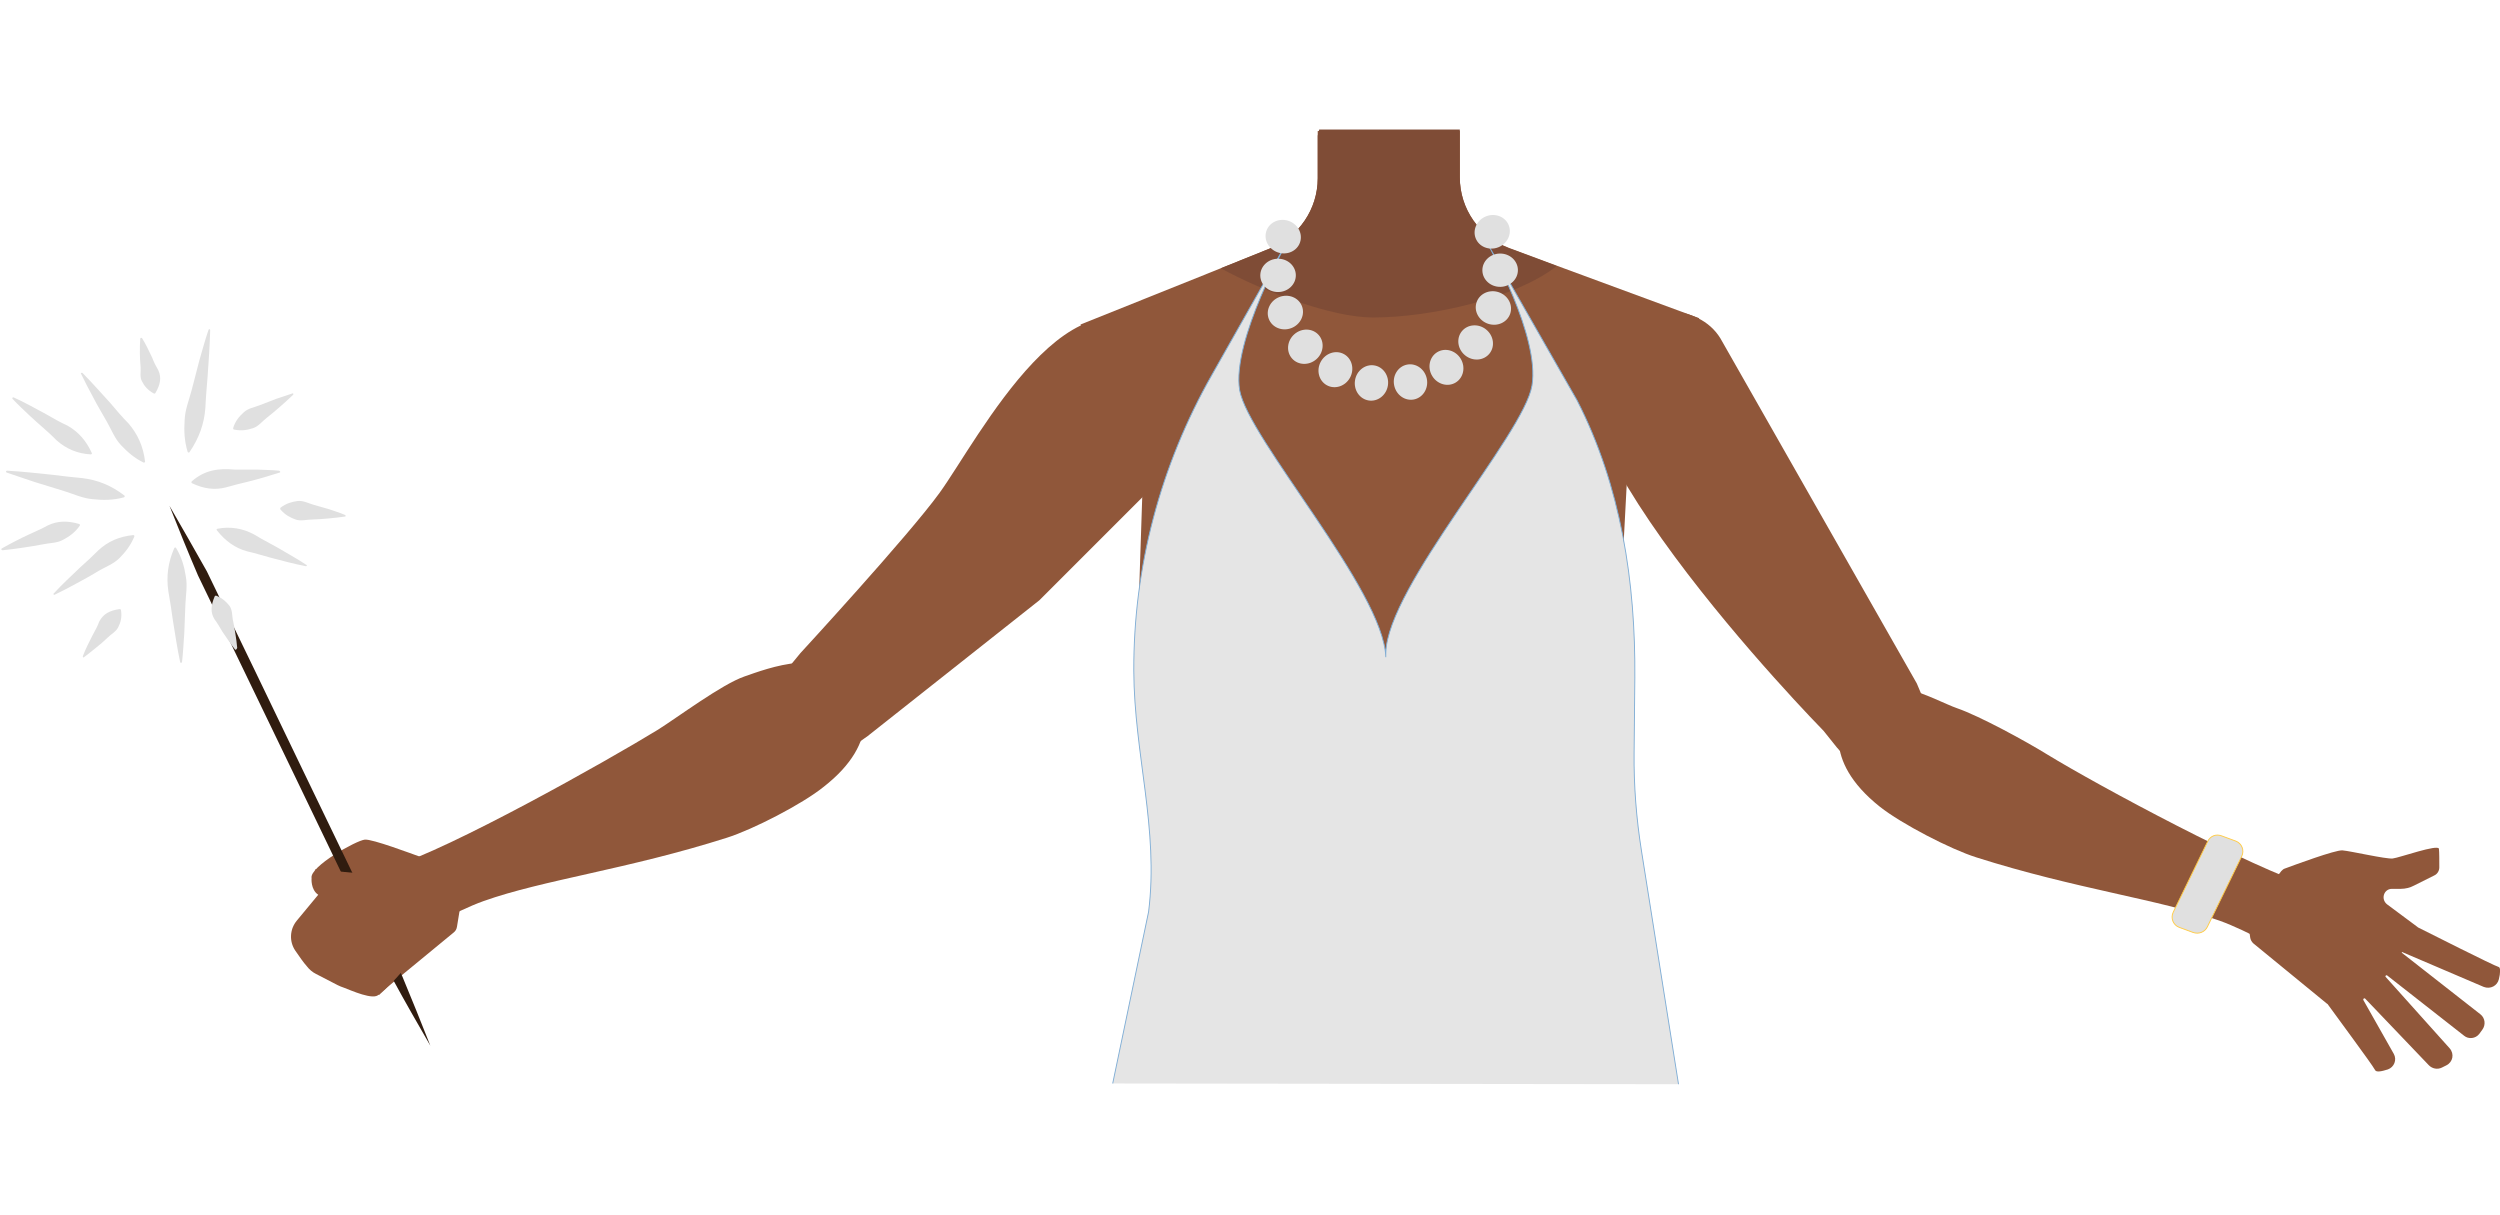 <?xml version="1.0" encoding="utf-8"?>
<!-- Generator: Adobe Illustrator 26.0.3, SVG Export Plug-In . SVG Version: 6.00 Build 0)  -->
<svg version="1.1" id="Layer_1" xmlns="http://www.w3.org/2000/svg" xmlns:xlink="http://www.w3.org/1999/xlink" x="0px" y="0px"
	 viewBox="0 0 675.6 328.3" style="enable-background:new 0 0 675.6 328.3;" xml:space="preserve">
<style type="text/css">
	.st0{fill:#90573A;}
	.st1{fill:#7F4C36;}
	.st2{fill:#E0E0E0;stroke:#FFCB45;stroke-width:0.25;stroke-miterlimit:10;}
	.st3{fill:#E5E5E5;stroke:#7FADD5;stroke-width:0.25;stroke-miterlimit:10;}
	.st4{fill:#E0E0E0;}
	.st5{fill:#301C0F;}
</style>
<path class="st0" d="M439.9,125.3l-2.4,45.5l-16.5,48h-92.1l-21.4-48.7l1.5-45.6l-17-36.8l37.9-15.2l13.4-5.4
	c7.7-3.1,12.8-10.6,12.8-18.9V35.4h38.4v12.5c0,8.5,5.3,16.1,13.3,19.1l12.9,4.8L459.2,86L439.9,125.3z"/>
<path class="st1" d="M420.7,71.9c-11.1,8.7-34,13.9-49.7,13.9c-11.1,0-29.6-7-41.1-13.3l13.4-5.4c7.7-3.1,12.8-10.6,12.8-18.9V36.7
	l0.3-1.3l0.1-0.4h38v13c0,8.5,5.3,16.1,13.3,19.1L420.7,71.9z"/>
<g id="Calque_3">
	<path class="st0" d="M115.1,232.5c-0.3-0.4-0.7-0.6-1.1-0.8c-2.8-1-13.4-5-15.4-4.8c-2.3,0.2-15,7.3-14.4,10.4c0,0-0.3,3.1,1.8,4.5
		l-5.8,7c-1.9,2.3-2.1,5.6-0.4,8.1c1.1,1.6,2.2,3.2,3.1,4.2c0.7,0.9,1.5,1.6,2.5,2.1l5.8,3c0.6,0.3,1.1,0.5,1.7,0.7
		c1.9,0.7,8.2,3.6,9.5,1.8c0.1-0.2,0.3-0.3,0.4-0.4l19.8-16.3c0.5-0.4,0.8-0.9,0.9-1.6l0.8-4.9c0.1-0.7-0.1-1.4-0.5-1.9L115.1,232.5
		z"/>
	<path class="st0" d="M231.1,185.4c-7.3-11.2-23.8-4.7-29.9-2.6s-18,11-23.4,14.4c-14.2,8.7-56.3,32.3-71.9,37
		c-10.9,3.2,5.6,18.7,5.6,18.7s11.6-6.7,19.2-9.4c16-5.7,39-8.6,65.7-17.1c7-2.2,20.4-9.1,26.1-13.7
		C238.6,200.2,233.3,188.7,231.1,185.4z"/>
	<path class="st0" d="M616.5,235.4c0.3-0.3,0.6-0.6,1-0.7c2.7-1,13.5-5,15.5-4.9c2.3,0.2,11.8,2.4,13.6,2.2s12.4-4,12.5-2.6
		c0.1,0.9,0.1,3.3,0.1,5c0,0.9-0.5,1.8-1.4,2.2l-5.4,2.7c-1.1,0.6-2.4,0.9-3.6,0.9h-2.4c-2.2,0-3.1,2.8-1.3,4.2l8.2,6.1
		c0.1,0.1,0.2,0.2,0.3,0.2c2,1,20.4,10.3,21.6,10.6c0.6,0.1,0.5,1.7,0.1,3.3c-0.4,1.8-2.3,2.8-4.1,2.1l-22-9.4
		c-0.1-0.1-0.2,0.1-0.1,0.2l21.2,16.6c1.3,1,1.5,2.9,0.5,4.2l-0.8,1.1c-1,1.3-2.9,1.5-4.1,0.5l-20.8-16.3c-0.3-0.2-0.6,0.2-0.4,0.4
		l17.3,19.3c1.3,1.5,0.9,3.7-0.9,4.6l-1.2,0.6c-1.2,0.6-2.6,0.3-3.5-0.6l-17.2-18c-0.2-0.3-0.7,0-0.5,0.4l8.2,14.5
		c0.9,1.6,0.1,3.6-1.6,4.2c-1.6,0.5-3.2,0.9-3.5,0.1c-0.7-1.4-11.2-15.5-12.6-17.5c-0.1-0.2-0.2-0.3-0.4-0.4l-19.9-16.3
		c-0.4-0.4-0.7-0.9-0.8-1.5l-0.7-5c-0.1-0.6,0.1-1.3,0.5-1.8L616.5,235.4z"/>
	<path class="st0" d="M499.4,190.5c7.3-11.2,23.4-1.2,29.5,0.9s18.7,9,24.2,12.4c14.2,8.7,55.9,31,71.5,35.7
		c10.9,3.3-5.6,18.7-5.6,18.7s-11.6-6.7-19.2-9.4c-16-5.7-39-8.6-65.7-17.1c-7-2.2-20.3-9.1-26.1-13.7
		C491.9,205.2,497.3,193.7,499.4,190.5z"/>
	<path class="st0" d="M518,184.7l1.6,3.8c2.7,6.5-0.1,14-6.4,17.2l0,0c-5.8,2.8-12.7,1.3-16.8-3.7l-3.6-4.5
		c0,0-87.9-89.5-58.7-108.9l0,0c9.4-6.3,24.8-6.9,30.8,2.8L518,184.7z"/>
	<path class="st0" d="M280.9,162.2l-46.4,36.7l-3.4,2.4c-6,4.1-14.1,2.9-18.6-2.8l0,0c-4.1-5.1-4.1-12.4,0.1-17.5l3.7-4.5
		c0,0,29.2-31.7,37.6-43.3c10.3-14.2,36.7-66.2,60.9-40.1c0,0,10.4,25.2,2,33.2L280.9,162.2z"/>
</g>
<path class="st2" d="M600.4,225.9l3.8,1.4c1.6,0.6,2.4,2.5,1.6,4.1l-9.3,19.1c-0.7,1.4-2.3,2-3.8,1.5l-3.8-1.4
	c-1.6-0.6-2.4-2.5-1.6-4.1l9.3-19.1C597.3,225.9,598.9,225.3,600.4,225.9z"/>
<path class="st3" d="M453.6,293l-10-63c-1.4-8.8-2.1-17.7-2-26.6l0.2-20.2c0.2-25.8-3.7-51.8-15.6-75l-23.9-41.8
	c0,0,13.9,24.5,11.7,37.8c-2.2,13.3-39,54.2-39.5,72.2v1.2c-0.5-18-37.2-59-39.5-72.2c-2.2-13.3,13.1-40.5,13.1-40.5l-20.6,36.4
	c-14,24.6-21.2,52.1-21.1,80l0,0c0.1,22.5,6.8,42.7,4,65.1l-9.7,46.4"/>
<g>
	<g>
		<ellipse transform="matrix(0.932 -0.363 0.363 0.932 4.676 150.473)" class="st4" cx="403.2" cy="62.8" rx="4.8" ry="4.5"/>
	</g>
	<g>
		
			<ellipse transform="matrix(1 -2.197994e-02 2.197994e-02 1 -1.507 8.927)" class="st4" cx="405.3" cy="73" rx="4.8" ry="4.5"/>
	</g>
	<g>
		<ellipse transform="matrix(0.321 -0.947 0.947 0.321 195.195 438.827)" class="st4" cx="403.7" cy="83.2" rx="4.5" ry="4.8"/>
	</g>
	<g>
		<ellipse transform="matrix(0.626 -0.78 0.78 0.626 77.041 345.624)" class="st4" cx="398.7" cy="92.5" rx="4.5" ry="4.8"/>
	</g>
	<g>
		<ellipse transform="matrix(0.855 -0.519 0.519 0.855 5.219 217.198)" class="st4" cx="390.8" cy="99.3" rx="4.5" ry="4.8"/>
	</g>
	<g>
		
			<ellipse transform="matrix(0.981 -0.195 0.195 0.981 -12.793 76.414)" class="st4" cx="381.1" cy="103.1" rx="4.5" ry="4.8"/>
	</g>
	<g>
		
			<ellipse transform="matrix(0.152 -0.988 0.988 0.152 212.214 454.034)" class="st4" cx="370.7" cy="103.3" rx="4.8" ry="4.5"/>
	</g>
	<g>
		<ellipse transform="matrix(0.481 -0.877 0.877 0.481 99.634 368.224)" class="st4" cx="360.8" cy="100" rx="4.8" ry="4.5"/>
	</g>
	<g>
		
			<ellipse transform="matrix(0.752 -0.659 0.659 0.752 25.911 255.82)" class="st4" cx="352.7" cy="93.5" rx="4.8" ry="4.5"/>
	</g>
	<g>
		
			<ellipse transform="matrix(0.932 -0.363 0.363 0.932 -7.034 131.687)" class="st4" cx="347.3" cy="84.6" rx="4.8" ry="4.5"/>
	</g>
	<g>
		
			<ellipse transform="matrix(1 -2.197994e-02 2.197994e-02 1 -1.552 7.608)" class="st4" cx="345.3" cy="74.4" rx="4.8" ry="4.5"/>
	</g>
	<g>
		<ellipse transform="matrix(0.321 -0.947 0.947 0.321 174.815 371.92)" class="st4" cx="346.9" cy="64" rx="4.5" ry="4.8"/>
	</g>
</g>
<g>
	<path class="st5" d="M45.8,136.7c3.4,5.9,6.8,11.8,10.1,17.7c5.6,11.5,20.7,42.8,26.4,54.7c5.8,12,20.8,43.1,26.4,54.7
		c2.6,6.2,5.1,12.5,7.6,18.8c-3.4-5.9-6.8-11.8-10-17.7c-5.6-11.5-20.7-42.8-26.4-54.7c-5.8-12-20.8-43.1-26.4-54.7
		C50.8,149.2,48.3,143,45.8,136.7L45.8,136.7z"/>
</g>
<g>
	<path class="st4" d="M22.3,100.8c2.5,2.5,5.1,5.5,7.5,8.1c1.4,1.7,3.4,4,4.9,5.5c2.5,2.9,4,6.2,4.5,10.3c0,0.2-0.2,0.4-0.4,0.3
		c-2.5-1.2-4.4-2.9-6.1-4.7c-1.7-1.8-2.6-4.2-3.8-6.3c-0.9-1.6-2.8-4.8-3.6-6.4c-1.2-2.2-2.3-4.3-3.4-6.6
		C21.7,100.9,22.1,100.6,22.3,100.8L22.3,100.8z"/>
</g>
<g>
	<path class="st4" d="M56.8,89.2c-0.1,4-0.4,8.5-0.7,12.6c-0.2,2.5-0.5,5.9-0.6,8.4c-0.3,4.3-1.7,8.2-4.3,12
		c-0.1,0.2-0.4,0.1-0.5-0.1c-0.9-3-1-5.8-0.8-8.6c0.1-2.8,1.2-5.4,1.9-8.1c0.5-2,1.6-6.1,2.1-8.1c0.8-2.7,1.5-5.4,2.4-8
		C56.4,88.8,56.8,88.9,56.8,89.2L56.8,89.2z"/>
</g>
<g>
	<path class="st4" d="M75.6,127.7c-2.8,0.9-5.9,1.8-8.7,2.5c-1.7,0.4-4.1,1-5.8,1.5c-3.1,0.8-6,0.4-9.2-1.1
		c-0.2-0.1-0.2-0.4-0.1-0.5c3.5-3.1,7.3-3.6,11.6-3.2c1.5,0,4.5,0,6,0c2,0.1,4,0.1,6,0.3C75.8,127.3,75.8,127.7,75.6,127.7
		L75.6,127.7z"/>
</g>
<g>
	<path class="st4" d="M82.6,153c-3.1-0.6-6.5-1.5-9.5-2.3c-1.9-0.5-4.4-1.3-6.3-1.7c-3.3-0.9-5.9-2.8-8.2-5.7
		c-0.1-0.1-0.1-0.3,0.1-0.4c3.6-0.7,6.9-0.1,9.9,1.5c2.6,1.6,5.9,3.2,8.5,4.8c1.9,1.1,3.8,2.2,5.6,3.4
		C83.1,152.7,82.9,153.1,82.6,153L82.6,153z"/>
</g>
<g>
	<path class="st4" d="M48.7,179c-0.8-3.7-1.4-7.8-2-11.5c-0.3-2.3-0.8-5.4-1.2-7.7c-0.6-4-0.1-7.8,1.6-11.7c0.1-0.2,0.4-0.2,0.5,0
		c1.5,2.5,2.2,5,2.6,7.6c0.5,2.6,0,5.2-0.1,7.7c-0.1,1.9-0.2,5.8-0.3,7.7c-0.2,2.6-0.3,5.2-0.6,7.7C49.2,179.2,48.8,179.2,48.7,179
		L48.7,179z"/>
</g>
<g>
	<path class="st4" d="M14.5,160.4c2.2-2.4,4.8-4.8,7.2-7.1c1.5-1.3,3.5-3.2,4.9-4.6c2.6-2.4,5.6-3.7,9.4-4.1c0.2,0,0.4,0.2,0.3,0.4
		c-1,2.4-2.4,4.2-4,5.8c-1.6,1.6-3.8,2.4-5.7,3.5c-1.4,0.9-4.3,2.5-5.8,3.3c-2,1.1-3.9,2.1-6,3.1C14.6,160.9,14.3,160.5,14.5,160.4
		L14.5,160.4z"/>
</g>
<g>
	<path class="st4" d="M1.9,127.2c3.9,0.2,8.3,0.7,12.2,1.1c2.4,0.3,5.7,0.7,8.1,0.9c4.2,0.5,7.9,2,11.4,4.7c0.2,0.1,0.1,0.4-0.1,0.5
		c-2.9,0.8-5.7,0.8-8.4,0.5c-2.7-0.2-5.2-1.4-7.8-2.2c-1.9-0.6-5.9-1.8-7.8-2.4c-2.6-0.9-5.2-1.7-7.7-2.6
		C1.5,127.6,1.6,127.2,1.9,127.2L1.9,127.2z"/>
</g>
<g>
	<path class="st4" d="M38.4,91.4c1,1.6,1.9,3.5,2.7,5.2c0.4,1.1,1.1,2.5,1.7,3.5c0.9,2,0.5,3.9-0.8,6.1c-0.1,0.2-0.3,0.2-0.5,0.1
		c-1.6-0.9-2.5-2-3.1-3.2c-0.7-1.2-0.3-2.5-0.4-3.8c-0.1-1-0.2-2.9-0.2-3.9c0-1.3,0-2.6,0.1-3.9C37.9,91.3,38.3,91.2,38.4,91.4
		L38.4,91.4z"/>
</g>
<g>
	<path class="st4" d="M79.2,106.7c-2.2,2.1-4.7,4.3-7.1,6.2c-1.2,0.9-2.2,2.3-3.7,2.8s-3.1,0.8-5.1,0.4c-0.2,0-0.3-0.2-0.3-0.4
		c0.6-2,1.7-3.2,2.9-4.3s2.8-1.3,4.3-1.9c1.1-0.4,3.3-1.3,4.4-1.7c1.5-0.5,3-1,4.5-1.5C79.2,106.2,79.4,106.6,79.2,106.7L79.2,106.7
		z"/>
</g>
<g>
	<path class="st4" d="M93.2,139.6c-2.9,0.4-6,0.7-8.9,0.8c-1.5,0-3,0.5-4.4,0s-2.8-1.2-4.1-2.7c-0.1-0.1-0.1-0.4,0-0.5
		c1.6-1.2,3.1-1.6,4.6-1.8c1.5-0.2,2.9,0.6,4.3,1c1.1,0.3,3.2,0.9,4.2,1.2c1.4,0.5,2.8,0.9,4.2,1.5
		C93.5,139.2,93.5,139.6,93.2,139.6L93.2,139.6z"/>
</g>
<g>
	<path class="st4" d="M63.5,175.5c-1.2-1.5-2.3-3.2-3.4-4.8c-0.6-1-1.4-2.4-2.1-3.3c-1.2-1.9-1-3.8,0-6.2c0.1-0.2,0.3-0.3,0.5-0.2
		c1.7,0.7,2.7,1.7,3.5,2.7c0.8,1.1,0.7,2.5,0.9,3.7c0.2,0.9,0.6,2.9,0.7,3.8c0.2,1.3,0.4,2.6,0.5,3.9
		C63.9,175.6,63.6,175.7,63.5,175.5L63.5,175.5z"/>
</g>
<g>
	<path class="st4" d="M22.4,177.3c0.7-1.9,1.7-3.8,2.6-5.6c0.6-1.1,1.4-2.5,1.8-3.7c1.1-2.1,2.8-3,5.5-3.4c0.2,0,0.4,0.1,0.4,0.3
		c0.3,1.9-0.1,3.3-0.7,4.5c-0.6,1.3-1.9,1.9-2.9,2.9c-0.7,0.7-2.3,2.1-3.1,2.7c-1.1,0.9-2.1,1.7-3.3,2.6
		C22.6,177.8,22.3,177.6,22.4,177.3L22.4,177.3z"/>
</g>
<g>
	<path class="st4" d="M0.5,148.2c2.3-1.3,5-2.7,7.4-3.8c1.5-0.7,3.6-1.6,5-2.4c2.7-1.3,5.4-1.3,8.5-0.4c0.2,0.1,0.2,0.2,0.2,0.4
		c-1.3,1.9-2.9,3-4.6,3.9c-1.6,0.9-3.6,0.8-5.4,1.2c-1.4,0.3-4.1,0.7-5.4,0.9c-1.8,0.3-3.7,0.5-5.5,0.7
		C0.4,148.7,0.2,148.4,0.5,148.2L0.5,148.2z"/>
</g>
<g>
	<path class="st4" d="M3.7,107.4c2.9,1.3,5.9,3,8.7,4.5c1.7,1,4,2.3,5.8,3.1c3,1.7,5.1,4.1,6.6,7.4c0.1,0.2,0,0.3-0.2,0.4
		c-3.7-0.2-6.7-1.5-9.3-3.8c-2.1-2.2-5-4.5-7.2-6.6c-1.6-1.5-3.2-3-4.7-4.6C3.2,107.6,3.4,107.3,3.7,107.4L3.7,107.4z"/>
</g>
<path class="st0" d="M79.1,250.8c0,0,16.5-14.7,18.6-13.9c5,2,2.3,5.5,4.5,5.8s1.5,4.3,1.5,4.9s0.9-0.3,2.1,1.2
	c3.5,4.3,3.4,4.1,5.3,6c3.6,3.5-8.7,14.1-8.7,14.1"/>
<polygon class="st0" points="85.2,234.9 101.1,236.4 98,252.8 88.1,249.5 "/>
</svg>
